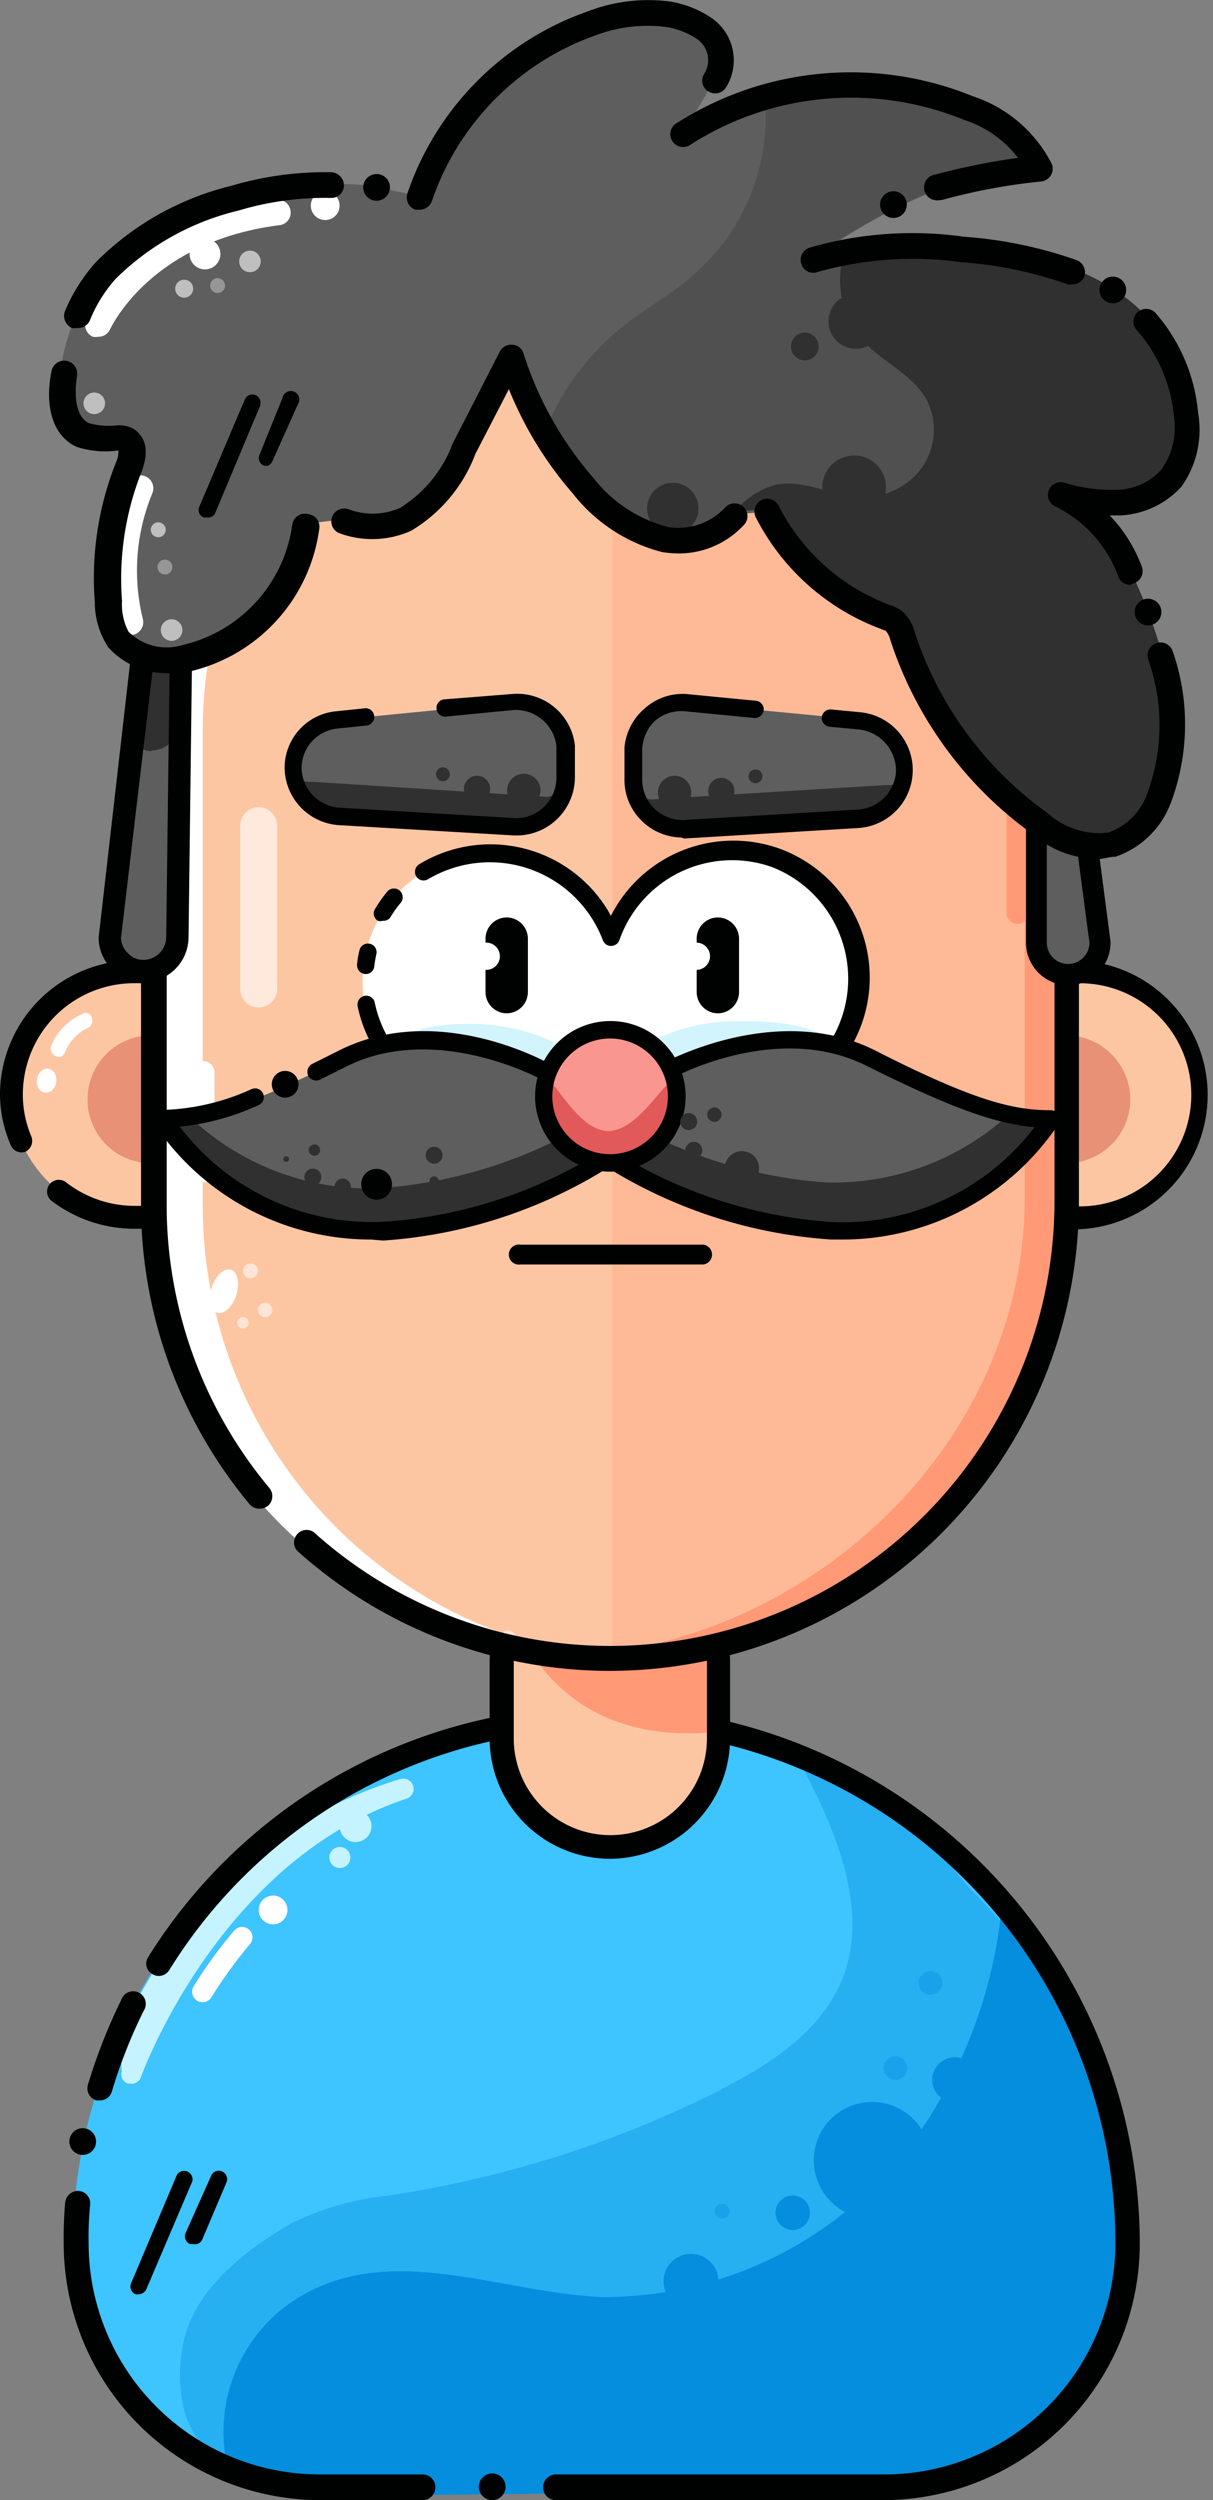 <svg xmlns="http://www.w3.org/2000/svg" viewBox="0 0 47.22 97.26"><rect x="0" y="0" width="47.22" height="97.26" fill="#808080" stroke="none"/><defs><style>.cls-1{fill:#3ec4ff;}.cls-2,.cls-4{fill:#048edd;}.cls-2{opacity:0.4;}.cls-10,.cls-11,.cls-18,.cls-19,.cls-2,.cls-20{isolation:isolate;}.cls-3{fill:#c5f3ff;}.cls-5{fill:#000201;}.cls-11,.cls-19,.cls-20,.cls-6{fill:#fff;}.cls-7{fill:#fdc6a2;}.cls-10,.cls-8{fill:#ff9976;}.cls-9{fill:#e89176;}.cls-10{opacity:0.25;}.cls-11{opacity:0.55;}.cls-12{fill:#ffe8dc;}.cls-13{fill:#d2f4fc;}.cls-14{fill:#5e5e5e;}.cls-15,.cls-18{fill:#303030;}.cls-16{fill:#f9968f;}.cls-17{fill:#e25959;}.cls-18{opacity:0.29;}.cls-19{opacity:0.6;}.cls-20{opacity:0.35;}</style></defs><g id="Layer_2" data-name="Layer 2"><g id="Layer_1-2" data-name="Layer 1"><path class="cls-1" d="M23.28,67h0A20.45,20.45,0,0,1,43.72,87.48h0A9.47,9.47,0,0,1,34.29,97h-22a9.47,9.47,0,0,1-9.47-9.47h0A20.44,20.44,0,0,1,23.27,67.08h0Z"/><path class="cls-2" d="M28.1,81.26c5.42-2.71,6.68-6.14,2.94-12.86,0,0,4.17,2.26,4.19,2.25,1.07.73,1.78,2.07,2.7,3a20.41,20.41,0,0,1,6,14.45,8.21,8.21,0,0,1-2.87,6.11c-1.72,1.71-3.07,2.1-6.43,2.67h-22a5.8,5.8,0,0,1-2.79-.49,3.72,3.72,0,0,1-2.75-3,5.93,5.93,0,0,1,.16-2.68c.57-1.76,2.21-3.13,4.11-4.23a11.32,11.32,0,0,1,3.7-1.06,42.88,42.88,0,0,0,13-4.12Z"/><path class="cls-3" d="M5.08,81.06H5a.38.38,0,0,1-.26-.48v0a5.42,5.42,0,0,1,.2-2,22.07,22.07,0,0,1,2.57-4.06,17,17,0,0,1,8.06-5.31.41.41,0,0,1,.51.25.4.4,0,0,1-.25.51h0C8.5,72.4,5.49,80.78,5.46,80.87A.4.4,0,0,1,5.08,81.06Z"/><path class="cls-4" d="M43.54,87a9.46,9.46,0,0,1-9.46,9.46H23l-.82.54-5.72.06-.77-.6H12.12a9.4,9.4,0,0,1-3.28-.57A6.12,6.12,0,0,1,12.34,89c3.42-1.56,7.34.19,11.09.36a15,15,0,0,0,13-7.4A18.55,18.55,0,0,0,39,74.13,20.34,20.34,0,0,1,43.54,87Z"/><path class="cls-5" d="M16.48,97.26h-4a10,10,0,0,1-10-10,14.81,14.81,0,0,1,.06-1.6.51.51,0,0,1,.54-.43.49.49,0,0,1,.43.54,12.38,12.38,0,0,0-.06,1.49,9,9,0,0,0,9,9h4a.49.49,0,0,1,0,1Z"/><path class="cls-5" d="M34.42,97.26H21.64a.49.49,0,1,1,0-1H34.42a9,9,0,0,0,9-9,20,20,0,0,0-19.94-20h0A19.8,19.8,0,0,0,6.59,76.64a.48.48,0,0,1-.67.15.47.47,0,0,1-.15-.66,20.75,20.75,0,0,1,17.66-9.75h0A20.94,20.94,0,0,1,44.37,87.3,10,10,0,0,1,34.42,97.26Z"/><circle class="cls-4" cx="33.95" cy="84.04" r="2.27"/><circle class="cls-4" cx="30.86" cy="86.08" r="0.67"/><path class="cls-5" d="M5.41,89.25a.28.28,0,0,1-.13,0,.32.32,0,0,1-.18-.42h0L6.89,84.6a.33.33,0,0,1,.45-.1.34.34,0,0,1,.15.35L5.72,89A.35.35,0,0,1,5.41,89.25Z"/><path class="cls-5" d="M7.53,87.3H7.4a.33.33,0,0,1-.18-.42h0l1-2.24a.32.32,0,0,1,.42-.17h0a.33.33,0,0,1,.18.42h0l-.95,2.24A.31.31,0,0,1,7.53,87.3Z"/><path class="cls-6" d="M7.89,77.89a.43.43,0,0,1-.22-.06.41.41,0,0,1-.13-.56A17.68,17.68,0,0,1,9.12,75.1a.4.4,0,0,1,.61.53,17.35,17.35,0,0,0-1.5,2.07A.42.42,0,0,1,7.89,77.89Z"/><circle class="cls-6" cx="10.63" cy="74.3" r="0.56"/><path class="cls-7" d="M23.74,60.47h0A4.22,4.22,0,0,1,28,64.69v2.94a4.22,4.22,0,0,1-4.22,4.22h0a4.22,4.22,0,0,1-4.22-4.22V64.69A4.22,4.22,0,0,1,23.74,60.47Z"/><path class="cls-8" d="M27.81,63.45v2.94a4.15,4.15,0,0,1-.12,1c-4.47.37-7-2-8.07-5.36a4.22,4.22,0,0,1,8.19,1.44Z"/><path class="cls-5" d="M23.74,72.31a4.69,4.69,0,0,1-4.68-4.68V64.69a4.68,4.68,0,0,1,9.36,0v2.94A4.69,4.69,0,0,1,23.74,72.31Zm0-11.38A3.76,3.76,0,0,0,20,64.69v2.94a3.76,3.76,0,0,0,7.52,0V64.69A3.77,3.77,0,0,0,23.74,60.93Z"/><circle class="cls-3" cx="13.84" cy="71.04" r="0.62"/><circle class="cls-3" cx="13.23" cy="72.26" r="0.41"/><path class="cls-7" d="M5.31,37.8h2A4.8,4.8,0,0,1,12,42.67h0a4.75,4.75,0,0,1-4.82,4.68h-2A4.78,4.78,0,0,1,.46,42.49h0A4.77,4.77,0,0,1,5.3,37.8h0Z"/><path class="cls-5" d="M7.24,47.8H5.15A5.32,5.32,0,0,1,2,46.71.45.45,0,1,1,2.58,46a4.37,4.37,0,0,0,2.57.91h2a4.44,4.44,0,0,0,3.09-1.22,4.29,4.29,0,0,0,1.3-3A4.35,4.35,0,0,0,7.3,38.25h-2A4.33,4.33,0,0,0,.89,42.5a4.17,4.17,0,0,0,.33,1.71A.47.47,0,0,1,1,44.8a.45.45,0,0,1-.58-.25A5,5,0,0,1,0,42.49a5.24,5.24,0,0,1,5.3-5.13h2a5.24,5.24,0,0,1,5.12,5.32A5.19,5.19,0,0,1,7.24,47.8Z"/><path class="cls-9" d="M5.89,40.28H6.94a2.5,2.5,0,0,1,2.43,2.54h0a2.49,2.49,0,0,1-2.53,2.43h-1a2.47,2.47,0,0,1-2.43-2.53h0A2.48,2.48,0,0,1,5.89,40.28Z"/><path class="cls-6" d="M2.51,41a1.76,1.76,0,0,1,.88-1c.35-.13.21-.71-.15-.57A2.32,2.32,0,0,0,2,40.67c-.15.34.36.64.51.3Z"/><ellipse class="cls-6" cx="1.82" cy="42.04" rx="0.47" ry="0.38" transform="translate(-40.04 37.7) rotate(-81.6)"/><path class="cls-7" d="M40.07,37.8h2a4.8,4.8,0,0,1,4.71,4.87h0a4.78,4.78,0,0,1-4.85,4.69h-2a4.79,4.79,0,0,1-4.69-4.87h0a4.78,4.78,0,0,1,4.85-4.69h0Z"/><path class="cls-5" d="M42,47.82H39.93a5.23,5.23,0,0,1,0-10.45h2.09A5.23,5.23,0,0,1,42,47.82Zm-.07-.89H42a4.34,4.34,0,0,0,.07-8.68h-2a4.34,4.34,0,0,0-.14,8.67Z"/><path class="cls-9" d="M40.57,40.28h1A2.5,2.5,0,0,1,44,42.82h0a2.49,2.49,0,0,1-2.53,2.43h-1A2.48,2.48,0,0,1,38,42.71h0A2.49,2.49,0,0,1,40.57,40.28Z"/><path class="cls-7" d="M35.79,15.32l.58.55a17.74,17.74,0,0,1,5.2,12.58V46.77a17.76,17.76,0,0,1-35.52.38V28.45a17.65,17.65,0,0,1,5.78-13.12C17.73,9.93,29.89,10,35.79,15.32Z"/><path class="cls-10" d="M41.57,28.59V46.92A17.76,17.76,0,0,1,23.89,64.74h-.06V11.44c4.51,0,9,1.34,12,4,.21.18.39.37.58.56A17.75,17.75,0,0,1,41.57,28.59Z"/><circle class="cls-11" cx="16.73" cy="62.66" r="0.22"/><circle class="cls-11" cx="19.78" cy="63.72" r="0.29"/><ellipse class="cls-6" cx="8.72" cy="50.47" rx="0.88" ry="0.5" transform="matrix(0.31, -0.95, 0.95, 0.31, -41.93, 42.87)"/><circle class="cls-11" cx="10.32" cy="50.96" r="0.28"/><path class="cls-11" d="M9.46,51.24a.22.22,0,0,1,.22.22.22.22,0,0,1-.22.22.21.21,0,0,1-.22-.22.22.22,0,0,1,.22-.22Z"/><circle class="cls-11" cx="9.75" cy="49.44" r="0.29"/><ellipse class="cls-6" cx="36.03" cy="42.37" rx="0.47" ry="0.38" transform="translate(-11.15 71.82) rotate(-81.6)"/><path class="cls-8" d="M41.59,28.26V46.58a17.77,17.77,0,0,1-17.7,17.83h-1.3c9.24-.71,17.3-8.42,17.3-17.83V28.26c0-4.72-2.68-9.24-6-12.57-.19-.19-.39-.37-.59-.55a17.58,17.58,0,0,0-10.76-4c4.93-.29,10,1,13.28,4l.58.55A17.75,17.75,0,0,1,41.59,28.26Z"/><path class="cls-6" d="M24.62,64.58h-1c-9.8,0-17.73-8-17.7-17V29.23a18.19,18.19,0,0,1,5.21-13.34c.19-.19.37-.37.58-.55,3.17-2.87,8.14-4.21,13-4-4.17.17-8.27,1.51-11,4-.2.18-.38.36-.57.55A17.69,17.69,0,0,0,7.89,28.46V46.79A17.74,17.74,0,0,0,24.62,64.58Z"/><path class="cls-5" d="M10.09,58.69a.49.49,0,0,1-.38-.18A18.25,18.25,0,0,1,5.49,47.16V37a.49.49,0,0,1,1,0V47.15a17.18,17.18,0,0,0,4,10.74.5.5,0,0,1-.06.69A.51.51,0,0,1,10.09,58.69Z"/><path class="cls-5" d="M23.77,65a18.22,18.22,0,0,1-12.21-4.68.49.49,0,0,1,.65-.72,17.25,17.25,0,0,0,11.56,4.43h0A17.31,17.31,0,0,0,41.05,46.77V28.46A17.33,17.33,0,0,0,36,16.23l-.57-.54c-5.84-5.22-17.62-5.23-23.34,0A17.26,17.26,0,0,0,6.46,28.45a.49.49,0,0,1-.48.49H6a.49.49,0,0,1-.49-.49A18.2,18.2,0,0,1,11.43,15c6-5.53,18.47-5.53,24.65,0l.59.56A18.31,18.31,0,0,1,42,28.46V46.77A18.27,18.27,0,0,1,23.77,65Z"/><path class="cls-5" d="M6,33.63a.49.49,0,0,1-.49-.49v-2a.49.49,0,0,1,1,0v2A.49.49,0,0,1,6,33.63Z"/><path class="cls-6" d="M7.91,41.28h0a.44.44,0,0,1,.44.44v3.84a.44.44,0,0,1-.44.44h0a.43.43,0,0,1-.43-.44V41.72A.44.44,0,0,1,7.91,41.28Z"/><path class="cls-8" d="M39.61,31.22h0a.44.44,0,0,1,.44.44V35.5a.44.44,0,0,1-.44.44h0a.43.43,0,0,1-.43-.44V31.66A.44.44,0,0,1,39.61,31.22Z"/><path class="cls-12" d="M10.07,31.4h0a.73.73,0,0,1,.72.72v6.35a.72.72,0,0,1-.72.72h0a.72.72,0,0,1-.72-.72V32.12A.72.72,0,0,1,10.07,31.4Z"/><path class="cls-6" d="M33.47,38.18a5,5,0,0,1-9.65,1.69,5,5,0,1,1,0-3.38,5,5,0,0,1,9.65,1.69Z"/><path class="cls-13" d="M33.53,43c0,2.75-2.28.22-5,.22-2.15,0-4.68.73-5.36-1.18-.7,1.91-1.84,1.18-4,1.18-2.75,0-4.64,3-4.64.23s1-3.62,3.72-3.62c2.15,0,4.57.84,5.26,2.75.69-1.91,3-2.85,5.11-2.85C31.34,39.67,33.53,40.2,33.53,43Z"/><path class="cls-5" d="M14.89,35.82a.29.29,0,0,1-.18,0,.33.33,0,0,1-.11-.46,5.35,5.35,0,0,1,.47-.67.34.34,0,1,1,.53.43,4.56,4.56,0,0,0-.42.59A.34.34,0,0,1,14.89,35.82Z"/><path class="cls-5" d="M14.2,37.89h0a.34.34,0,0,1-.3-.37,3.12,3.12,0,0,1,.11-.61.34.34,0,0,1,.65.17,4.54,4.54,0,0,0-.09.51A.33.33,0,0,1,14.2,37.89Z"/><path class="cls-5" d="M28.53,43.41c-1.54,0-3.68-.2-4.72-1.94-1,1.73-3.11,1.94-4.66,1.94a5.36,5.36,0,0,1-5.23-4.27.35.35,0,0,1,.27-.4.34.34,0,0,1,.4.27,4.68,4.68,0,0,0,4.56,3.72c2.46,0,3.81-.67,4.35-2.17a.32.32,0,0,1,.32-.23h0a.34.34,0,0,1,.32.23c.53,1.5,1.87,2.17,4.36,2.17h0a4.66,4.66,0,0,0,1.55-9,4.65,4.65,0,0,0-5.94,2.85.35.35,0,0,1-.32.22.34.34,0,0,1-.32-.22,4.71,4.71,0,0,0-6.8-2.38.34.34,0,0,1-.47-.11.35.35,0,0,1,.12-.47,5.35,5.35,0,0,1,7.34,1.79l.12.22A5.35,5.35,0,0,1,30.31,33a5.34,5.34,0,0,1-1.78,10.37Z"/><path class="cls-5" d="M19.72,35.69h0a.83.83,0,0,1,.83.83v2.07a.83.83,0,0,1-.83.83h0a.83.83,0,0,1-.82-.83V36.52A.83.83,0,0,1,19.72,35.69Z"/><path class="cls-5" d="M27.94,35.69h0a.83.83,0,0,1,.83.83v2.07a.83.83,0,0,1-.83.83h0a.83.83,0,0,1-.82-.83V36.52A.83.83,0,0,1,27.94,35.69Z"/><circle class="cls-6" cx="27.11" cy="37.2" r="0.53"/><circle class="cls-6" cx="18.93" cy="37.2" r="0.53"/><path class="cls-14" d="M25.82,41.54s4.3-2.48,8.09-.59,5.44,2.38,7,2.38a9.7,9.7,0,0,1-8.53,4.34A18.44,18.44,0,0,1,24,45.05"/><path class="cls-14" d="M20,32.15l-6.8-.4a1.92,1.92,0,0,1-1.8-1.88h0A1.9,1.9,0,0,1,13.17,28L20,27.33A1.92,1.92,0,0,1,22,29.06c0,.05,0,.1,0,.14v1.06a1.92,1.92,0,0,1-1.93,1.9Z"/><path class="cls-15" d="M20,32.15l-6.8-.4a1.92,1.92,0,0,1-1.8-1.88h0c0-1-.28.64.71.54L21.3,31c1.11-.1.73-2.93.75-1.82v1.06a1.93,1.93,0,0,1-1.88,1.95Z"/><path class="cls-5" d="M20.17,32.5H20l-6.8-.4a2.26,2.26,0,0,1-2.12-2.21,2.21,2.21,0,0,1,2-2.22l1.16-.12a.34.34,0,0,1,.07.67l-1.16.12a1.55,1.55,0,0,0-1.41,1.55,1.58,1.58,0,0,0,1.48,1.53l6.89.41a1.58,1.58,0,0,0,1.55-1.6V29A1.6,1.6,0,0,0,20,27.62l-2.68.26a.34.34,0,0,1-.07-.67L19.91,27a2.26,2.26,0,0,1,2.47,2c0,.06,0,.11,0,.17v1.06A2.27,2.27,0,0,1,20.17,32.5Z"/><circle class="cls-15" cx="18.57" cy="30.69" r="0.51"/><circle class="cls-15" cx="17.24" cy="30.12" r="0.27"/><circle class="cls-15" cx="20.39" cy="30.75" r="0.65"/><path class="cls-14" d="M26.61,32.23l6.81-.41A1.91,1.91,0,0,0,35.22,30h0a1.94,1.94,0,0,0-1.73-2l-6.79-.65a1.93,1.93,0,0,0-2.09,1.75v1.18a1.91,1.91,0,0,0,1.85,2Z"/><path class="cls-15" d="M26.61,32.23l6.81-.41A1.91,1.91,0,0,0,35.22,30h0c0-1,.28.64-.72.54l-9.15.56c-1.11-.11-.72-2.93-.74-1.82v1.06a1.91,1.91,0,0,0,1.87,2Z"/><path class="cls-5" d="M26.52,32.58h0a2.25,2.25,0,0,1-1.58-.69,2.22,2.22,0,0,1-.63-1.6V29.07a2.26,2.26,0,0,1,.81-1.53A2.2,2.2,0,0,1,26.73,27l2.69.26a.34.34,0,0,1,.31.37.35.35,0,0,1-.38.3l-2.69-.26a1.57,1.57,0,0,0-1.15.36A1.63,1.63,0,0,0,25,29.14v1.15a1.57,1.57,0,0,0,1.54,1.61h.1l6.81-.41A1.58,1.58,0,0,0,34.88,30a1.62,1.62,0,0,0-1.43-1.62l-1.16-.11a.34.34,0,0,1-.3-.37.34.34,0,0,1,.37-.3l1.16.11a2.26,2.26,0,0,1-.08,4.5l-6.81.41Z"/><circle class="cls-15" cx="28.08" cy="30.77" r="0.51"/><circle class="cls-15" cx="29.41" cy="30.2" r="0.27"/><circle class="cls-15" cx="26.26" cy="30.83" r="0.65"/><path class="cls-14" d="M21.4,41.78s-4.3-2.48-8.09-.58-5.43,2.37-7,2.37a9.7,9.7,0,0,0,8.58,4.34,18.4,18.4,0,0,0,8.36-2.62"/><path class="cls-15" d="M22.34,44,23,45.31a18.4,18.4,0,0,1-8.36,2.62,9.7,9.7,0,0,1-8.53-4.34,5.72,5.72,0,0,0,1.3-.12,10.15,10.15,0,0,0,7.23,2.76A18.39,18.39,0,0,0,22.34,44Z"/><path class="cls-15" d="M40.7,43.32a9.73,9.73,0,0,1-8.54,4.35A18.34,18.34,0,0,1,23.8,45l.68-1.31A18.33,18.33,0,0,0,32.16,46a10.14,10.14,0,0,0,7.24-2.76A5.65,5.65,0,0,0,40.7,43.32Z"/><path class="cls-5" d="M14.45,48.22A10.13,10.13,0,0,1,6,43.71a.34.34,0,0,1,.28-.53,8.92,8.92,0,0,0,3.51-.81.34.34,0,1,1,.28.62A9.68,9.68,0,0,1,7,43.83a9.4,9.4,0,0,0,7.91,3.7A18.24,18.24,0,0,0,23.07,45a.35.35,0,0,1,.47.12.34.34,0,0,1-.12.46,18.87,18.87,0,0,1-8.51,2.68Z"/><path class="cls-5" d="M21.4,42.07a.33.33,0,0,1-.17,0s-4.19-2.37-7.77-.57l-1,.5a.35.35,0,0,1-.46-.15.35.35,0,0,1,.15-.46l1-.5c3.91-2,8.24.48,8.42.59a.34.34,0,0,1-.17.63Z"/><circle class="cls-16" cx="23.76" cy="42.39" r="2.59"/><path class="cls-17" d="M26.35,42.39a2.59,2.59,0,0,1-5.17.33,1.82,1.82,0,0,1,0-.33c0-1.43,1.08,1.61,2.5,1.61S26.35,41,26.35,42.39Z"/><path class="cls-5" d="M23.76,45.58a2.93,2.93,0,1,1,2.93-2.93A2.93,2.93,0,0,1,23.76,45.58Zm0-5.18A2.25,2.25,0,1,0,26,42.65,2.25,2.25,0,0,0,23.76,40.4Z"/><path class="cls-5" d="M32.8,48.22h-.44a18.91,18.91,0,0,1-8.52-2.68.33.33,0,0,1-.11-.46.34.34,0,0,1,.46-.12,18.24,18.24,0,0,0,8.21,2.58,9.41,9.41,0,0,0,7.87-3.69c-1.58-.14-3.35-.8-6.52-2.38-2.81-1.42-6-.27-7.21.29a.33.33,0,0,1-.45-.17.33.33,0,0,1,.17-.45c1.32-.59,4.72-1.82,7.8-.28,3.92,2,5.43,2.33,6.85,2.33a.35.35,0,0,1,.3.18.36.36,0,0,1,0,.35A10.11,10.11,0,0,1,32.8,48.22Z"/><path class="cls-14" d="M5.61,37.77h0a1.31,1.31,0,0,1-1.33-1.31v0l1.3-10.2c0-.73-.71-1.09,0-1.09h0a1.34,1.34,0,0,1,1.33,1.33h0v10A1.33,1.33,0,0,1,5.61,37.77Z"/><path class="cls-15" d="M5.89,29.22h0c-.56,0-.36-.33-.36-.89L6,20.66c0-.56-.64-1.16-.08-1.16h0a1,1,0,0,1,1,1v7.69a1,1,0,0,1-1,1Z"/><path class="cls-5" d="M5.6,38.21a1.76,1.76,0,0,1-1.24-.51,1.71,1.71,0,0,1-.52-1.23l1.26-11h0A.57.57,0,0,1,4.83,25a.6.6,0,0,1,.59-.6.57.57,0,0,1,.48.28l.3-.09a1.07,1.07,0,0,1,1,0,.76.76,0,0,1,.28.66L7.34,36.48a1.76,1.76,0,0,1-1.72,1.73Zm0-.44h0ZM6,25.58,4.71,36.49a.83.83,0,0,0,.27.59.79.79,0,0,0,.62.26.89.89,0,0,0,.87-.88L6.61,25.4l-.15,0A4.19,4.19,0,0,1,6,25.58Z"/><path class="cls-14" d="M41.57,37.92h0a1.25,1.25,0,0,0,1.25-1.25l-1.23-9.38c0-.69.67-1.25,0-1.25h0a1.25,1.25,0,0,0-1.25,1.25v9.38A1.24,1.24,0,0,0,41.57,37.92Z"/><path class="cls-5" d="M41.57,38.33h0a1.66,1.66,0,0,1-1.63-1.66V27.29a1.66,1.66,0,0,1,1.66-1.66.71.71,0,0,1,.61.27.83.83,0,0,1-.05.82,1.66,1.66,0,0,0-.15.57l1.22,9.33A1.66,1.66,0,0,1,41.57,38.33ZM41.36,26.5a.81.81,0,0,0-.61.79v9.38a.83.83,0,1,0,1.66,0l-1.23-9.32A2.11,2.11,0,0,1,41.36,26.5Z"/><path class="cls-14" d="M40.48,6.51c1.26,0-1.64-1.88-2.8-2.36a12.15,12.15,0,0,0-11.12,1.1l1.81-3.08A3.27,3.27,0,0,0,26,.51a6.12,6.12,0,0,0-3,.34A11,11,0,0,0,16.3,7.62l-2-.41a15.12,15.12,0,0,0-5.19.45,10.74,10.74,0,0,0-5,2.78,7.66,7.66,0,0,0-1.75,4c-.14.88-.07,2,.74,2.38A2.9,2.9,0,0,0,4.44,17,.92.92,0,0,1,4.8,17c.35.2.23.72.09,1.09a11.55,11.55,0,0,0-.79,5.2,2.58,2.58,0,0,0,.4,1.43,2.57,2.57,0,0,0,2.64.75,6.07,6.07,0,0,0,4.75-5.09l1.5-.18a3.23,3.23,0,0,0,2.35,0,5.56,5.56,0,0,0,2.32-2.8l1.83-3.52a14.12,14.12,0,0,0,2.81,4.94,5.74,5.74,0,0,0,3.18,2.09A3,3,0,0,0,28.61,20l1.33-.09A8.4,8.4,0,0,0,34.45,24a1.77,1.77,0,0,1,.41.21,1.4,1.4,0,0,1,.28.54A14.38,14.38,0,0,0,40.49,32a3.54,3.54,0,0,0,2.77.84,3,3,0,0,0,1.82-1.72c1.09-2.33.42-5.08-.5-7.49-.69-1.75-1.69-3.63-3.42-4.31l.11-.11a6.69,6.69,0,0,0,2.27.3,2.9,2.9,0,0,0,2-.93,3.42,3.42,0,0,0,.63-2.48,6.45,6.45,0,0,0-1.81-3.89c-1.77-1.79-4.43-2.35-6.94-2.58a14.32,14.32,0,0,0-5.79.41S36.34,6.52,40.48,6.51Z"/><path class="cls-15" d="M44.61,23.57c.93,2.41,1.6,5.16.5,7.49a2.91,2.91,0,0,1-1.81,1.72,3.48,3.48,0,0,1-2.77-.85,14.3,14.3,0,0,1-5.35-7.3,1.4,1.4,0,0,0-.28-.54,1.77,1.77,0,0,0-.41-.21,8.43,8.43,0,0,1-4.6-4.07l-1.32.09c.11-.11.22-.22.35-.33a3.2,3.2,0,0,1,1.2-.69c1.12-.29,2.26.42,3.42.46a2.8,2.8,0,0,0,2.37-1.18,2.55,2.55,0,0,0,.16-2.61c-.55-1-1.72-1.46-2.48-2.3a3.57,3.57,0,0,1-.66-3.61,16.36,16.36,0,0,1,4.53-.09c2.52.23,5.17.79,7,2.58A6.38,6.38,0,0,1,46.26,16a3.37,3.37,0,0,1-.62,2.48,2.9,2.9,0,0,1-2,.93,6.69,6.69,0,0,1-2.27-.3l-.12.11C43,19.92,43.89,21.8,44.61,23.57Z"/><path class="cls-18" d="M28.58,20a3,3,0,0,1-2.73.91,5.8,5.8,0,0,1-3.19-2.09,13.72,13.72,0,0,1-1.47-2,10.15,10.15,0,0,1,3.14-4.19c.89-.68,1.88-1.23,2.74-2a8.14,8.14,0,0,0,2.7-6.85,12.26,12.26,0,0,1,7.93.38c1.16.48,4,2.36,2.8,2.36-4.14,0-8.81,3.52-8.81,3.52A9.11,9.11,0,0,1,33,9.7a3.56,3.56,0,0,0,.68,3.55c.76.84,1.93,1.31,2.48,2.3A2.55,2.55,0,0,1,36,18.16a2.8,2.8,0,0,1-2.37,1.18c-1.16,0-2.3-.75-3.42-.46a3.2,3.2,0,0,0-1.2.69c-.13.11-.24.22-.35.33"/><circle class="cls-5" cx="14.66" cy="7.29" r="0.52"/><circle class="cls-5" cx="43.32" cy="11.28" r="0.52"/><circle class="cls-5" cx="34.78" cy="7.96" r="0.52"/><circle class="cls-5" cx="44.69" cy="23.81" r="0.52"/><circle class="cls-5" cx="11.1" cy="42.18" r="0.52"/><path class="cls-5" d="M3.89,81.71l-.14,0a.49.49,0,0,1-.33-.6,21.46,21.46,0,0,1,1.3-3.31.49.49,0,1,1,.87.43,19.82,19.82,0,0,0-1.24,3.15A.48.48,0,0,1,3.89,81.71Z"/><circle class="cls-5" cx="3.22" cy="83.31" r="0.52"/><circle class="cls-15" cx="33.25" cy="18.96" r="1.24"/><circle class="cls-15" cx="33.32" cy="12.5" r="1.07"/><circle class="cls-15" cx="31.33" cy="13.48" r="0.54"/><circle class="cls-15" cx="26.19" cy="19.78" r="1"/><path class="cls-5" d="M41.73,11.06a.47.47,0,0,1-.17,0,15.73,15.73,0,0,0-4.14-.86,13.65,13.65,0,0,0-5.62.39.48.48,0,0,1-.61-.34.5.5,0,0,1,.34-.62,14.43,14.43,0,0,1,6-.42,16.68,16.68,0,0,1,4.38.91.51.51,0,0,1,.3.64A.5.5,0,0,1,41.73,11.06Z"/><path class="cls-5" d="M44,22.75a.48.48,0,0,1-.47-.33,4.92,4.92,0,0,0-2.45-2.72.49.49,0,0,1-.25-.63.5.5,0,0,1,.61-.29,6.28,6.28,0,0,0,2.11.27,2.38,2.38,0,0,0,1.65-.77,2.8,2.8,0,0,0,.5-2.07,5.89,5.89,0,0,0-1.43-3.35.49.49,0,0,1,0-.7.5.5,0,0,1,.7,0,6.83,6.83,0,0,1,1.67,3.9A3.82,3.82,0,0,1,46,18.92a3.42,3.42,0,0,1-2.38,1.13H43.2a5.77,5.77,0,0,1,1.25,2,.5.5,0,0,1-.3.64Z"/><path class="cls-5" d="M42.81,33.42a4,4,0,0,1-2.65-1,15,15,0,0,1-5.5-7.52.81.81,0,0,0-.18-.36l-.18-.07a9,9,0,0,1-4.86-4.31.5.5,0,1,1,.89-.45,8,8,0,0,0,4.29,3.82,1.64,1.64,0,0,1,.54.28,1.71,1.71,0,0,1,.46.82,14,14,0,0,0,5.16,7,3,3,0,0,0,2.36.76A2.47,2.47,0,0,0,44.61,31a7.67,7.67,0,0,0,.09-5.34.5.5,0,1,1,.95-.33,8.66,8.66,0,0,1-.11,6,3.51,3.51,0,0,1-2.12,2l-.1,0Z"/><path class="cls-5" d="M16.34,8.16l-.17,0a.51.51,0,0,1-.31-.64,11.4,11.4,0,0,1,7-7.07A6.57,6.57,0,0,1,26.09.06a4.08,4.08,0,0,1,1.64.66,2,2,0,0,1,.54,2.67.5.5,0,0,1-.69.17.49.49,0,0,1-.17-.68,1,1,0,0,0-.26-1.35,3,3,0,0,0-1.21-.48,5.72,5.72,0,0,0-2.74.32,10.4,10.4,0,0,0-6.39,6.46A.51.51,0,0,1,16.34,8.16Z"/><path class="cls-5" d="M36.54,7.79a.5.5,0,0,1-.13-1,26.6,26.6,0,0,1,3.22-.65,4.34,4.34,0,0,0-2.11-1.48,11.61,11.61,0,0,0-10.69,1,.5.5,0,0,1-.55-.83A12.6,12.6,0,0,1,37.86,3.74a5.32,5.32,0,0,1,3.06,2.59.49.49,0,0,1,0,.47.51.51,0,0,1-.39.26,23,23,0,0,0-3.86.72Z"/><path class="cls-6" d="M3.82,13.1a.52.52,0,0,1-.21,0,.5.5,0,0,1-.25-.66c.07-.16,1.79-4,7.39-4.67a.5.5,0,0,1,.56.43.49.49,0,0,1-.43.56c-5,.63-6.54,3.94-6.61,4.08A.49.49,0,0,1,3.82,13.1Z"/><circle class="cls-6" cx="12.66" cy="8" r="0.56"/><path class="cls-5" d="M3,12.76a.69.69,0,0,1-.2,0,.52.52,0,0,1-.27-.66,6.8,6.8,0,0,1,1.21-1.91A11.15,11.15,0,0,1,9,7.23,12.88,12.88,0,0,1,12.9,6.7a.52.52,0,0,1,.49.51.49.49,0,0,1-.51.49,11.71,11.71,0,0,0-3.59.49A10.15,10.15,0,0,0,4.5,10.85a5.55,5.55,0,0,0-1,1.61A.5.5,0,0,1,3,12.76Z"/><path class="cls-6" d="M5.11,24.7a.5.5,0,0,1-.49-.38A8.86,8.86,0,0,1,5,18.8a.5.5,0,1,1,.93.39,7.88,7.88,0,0,0-.37,4.89.5.5,0,0,1-.36.61Z"/><path class="cls-5" d="M6.51,26.19a3.09,3.09,0,0,1-2.29-1,3.22,3.22,0,0,1-.53-1.77A12.18,12.18,0,0,1,4.51,18a1,1,0,0,0,.1-.47H4.55A3.62,3.62,0,0,1,3,17.39C2.1,17,1.72,15.89,2,14.46a.5.5,0,0,1,1,.15c-.12.74-.06,1.61.46,1.85a2.84,2.84,0,0,0,1.07.09,1.2,1.2,0,0,1,.63.11c.27.16.78.59.34,1.72a11.32,11.32,0,0,0-.75,5A2.29,2.29,0,0,0,5,24.57a2.1,2.1,0,0,0,2.08.53,5.59,5.59,0,0,0,4.3-4.71A.5.5,0,0,1,12,20a.49.49,0,0,1,.43.56,6.59,6.59,0,0,1-5,5.55A2.92,2.92,0,0,1,6.51,26.19Z"/><path class="cls-5" d="M26.42,21.53a4.46,4.46,0,0,1-.63-.05A6.45,6.45,0,0,1,22.3,19.2a14.37,14.37,0,0,1-2.49-4.06l-1.3,2.51a5.91,5.91,0,0,1-2.51,3,3.7,3.7,0,0,1-2.77.1.49.49,0,0,1-.3-.64.5.5,0,0,1,.64-.3,2.66,2.66,0,0,0,2-.05,5,5,0,0,0,2.05-2.5l1.84-3.59a.51.51,0,0,1,.49-.26.48.48,0,0,1,.43.34,13.65,13.65,0,0,0,2.71,4.83A5.41,5.41,0,0,0,26,20.5a2.49,2.49,0,0,0,2.24-.77.5.5,0,0,1,.71,0,.49.49,0,0,1,0,.7A3.44,3.44,0,0,1,26.42,21.53Z"/><circle class="cls-19" cx="3.67" cy="15.69" r="0.42"/><circle class="cls-6" cx="7.98" cy="9.88" r="0.6"/><circle class="cls-19" cx="7.17" cy="11.23" r="0.35"/><circle class="cls-19" cx="9.73" cy="10.17" r="0.42"/><circle class="cls-20" cx="8.47" cy="11.11" r="0.29"/><circle class="cls-19" cx="6.16" cy="20.61" r="0.29"/><circle class="cls-20" cx="6.42" cy="22.06" r="0.29"/><circle class="cls-19" cx="6.68" cy="24.51" r="0.42"/><path class="cls-5" d="M8.06,20.13H7.93a.31.31,0,0,1-.17-.42h0l1.77-4.17a.32.32,0,0,1,.42-.17h0a.34.34,0,0,1,.17.43L8.36,20A.32.32,0,0,1,8.06,20.13Z"/><path class="cls-5" d="M10.41,18.12h-.13a.32.32,0,0,1-.18-.42h0L11,15.47a.33.33,0,1,1,.6.25l-1,2.23A.32.32,0,0,1,10.41,18.12Z"/><circle class="cls-5" cx="14.66" cy="46.07" r="0.6"/><circle class="cls-15" cx="16.9" cy="44.94" r="0.33"/><circle class="cls-15" cx="12.18" cy="45.79" r="0.33"/><circle class="cls-15" cx="16.9" cy="45.94" r="0.18"/><circle class="cls-15" cx="11.14" cy="45.09" r="0.11"/><circle class="cls-15" cx="12.24" cy="44.74" r="0.22"/><circle class="cls-15" cx="13.34" cy="46.17" r="0.32"/><circle class="cls-15" cx="27.01" cy="44.75" r="0.33"/><circle class="cls-15" cx="28.88" cy="45.45" r="0.67"/><circle class="cls-15" cx="27.81" cy="43.36" r="0.28"/><circle class="cls-15" cx="26.81" cy="43.63" r="0.33"/><circle class="cls-4" cx="37.17" cy="80.91" r="0.88"/><circle class="cls-2" cx="36.22" cy="77.14" r="0.46"/><circle class="cls-2" cx="34.86" cy="80.45" r="0.46"/><circle class="cls-4" cx="26.9" cy="88.75" r="1.07"/><circle class="cls-2" cx="28.11" cy="86.02" r="0.29"/><path class="cls-5" d="M27.39,49.19H20.26a.39.39,0,1,1,0-.77h7.13a.39.39,0,0,1,0,.77Z"/><circle class="cls-5" cx="19.16" cy="96.74" r="0.52"/></g></g></svg>